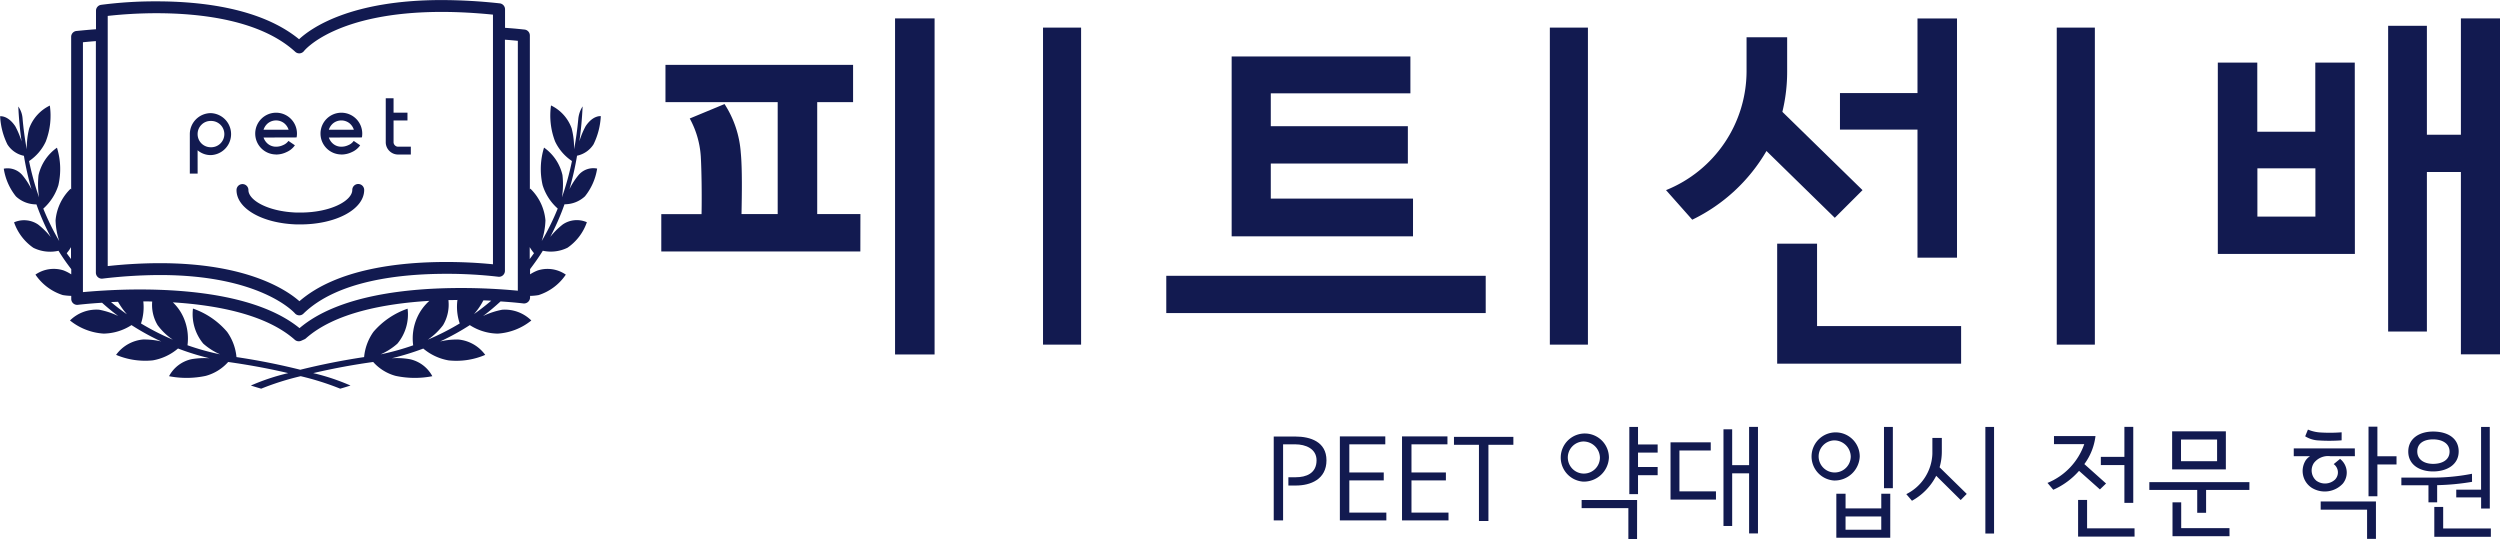 <svg xmlns="http://www.w3.org/2000/svg" width="143.727" height="31">
    <defs>
        <style>
            .cls-1{fill:#121a50}
        </style>
    </defs>
    <g id="그룹_10620" data-name="그룹 10620" transform="translate(-175.37 -536.26)">
        <g id="그룹_10599" data-name="그룹 10599" transform="translate(213.388 537.317)">
            <g id="그룹_10589" data-name="그룹 10589">
                <g id="그룹_10582" data-name="그룹 10582">
                    <g id="그룹_10581" data-name="그룹 10581">
                        <path id="패스_5966" data-name="패스 5966" class="cls-1" d="M251.465 551.456h-11.444v-2.145h2.315c.022-1.106 0-2.587-.044-3.314a5.223 5.223 0 0 0-.635-2.185l2-.83a5.894 5.894 0 0 1 .934 2.8c.088.894.064 2.418.042 3.524h2.08v-6.434h-6.452v-2.144h10.786v2.144h-2.062v6.434h2.484zm4.268 5.921h-2.273v-19.32h2.273z" transform="translate(-240.021 -538.057)"/>
                    </g>
                </g>
                <g id="그룹_10584" data-name="그룹 10584" transform="translate(29.032 2.188)">
                    <g id="그룹_10583" data-name="그룹 10583">
                        <path id="패스_5967" data-name="패스 5967" class="cls-1" d="M307.756 556.533h-18.365v-2.143h18.365zm-4.18-4.414H293.15v-10.341h10.276v2.122H295.4v1.889h7.88v2.145h-7.88v2.016h8.177z" transform="translate(-289.391 -541.778)"/>
                    </g>
                </g>
                <g id="그룹_10586" data-name="그룹 10586" transform="translate(57.763)">
                    <g id="그룹_10585" data-name="그룹 10585">
                        <path id="패스_5968" data-name="패스 5968" class="cls-1" d="m349.547 547.931-1.594 1.591-3.928-3.841a9.935 9.935 0 0 1-4.267 3.95l-1.508-1.7a7.384 7.384 0 0 0 4.63-6.814v-1.973h2.334v1.973a9.737 9.737 0 0 1-.275 2.313zm5.668 9.977H344.64v-6.9h2.293v4.737h8.282zm-.236-6.094h-2.272v-7.364h-4.457v-2.1h4.457v-4.29h2.272z" transform="translate(-338.25 -538.057)"/>
                    </g>
                </g>
                <g id="그룹_10588" data-name="그룹 10588" transform="translate(89.491)">
                    <g id="그룹_10587" data-name="그룹 10587">
                        <path id="패스_5969" data-name="패스 5969" class="cls-1" d="M400.08 551.6h-7.88v-11h2.269v3.975h3.335V540.6h2.27zm-2.27-2.146v-2.778h-3.335v2.778zm10.614 7.918h-2.249V546.89h-1.955v9.171h-2.228v-17.577h2.228v6.263h1.955v-6.69h2.249z" transform="translate(-392.205 -538.057)"/>
                    </g>
                </g>
            </g>
            <g id="그룹_10592" data-name="그룹 10592" transform="translate(21.946 .53)">
                <g id="그룹_10591" data-name="그룹 10591">
                    <g id="그룹_10590" data-name="그룹 10590">
                        <path id="사각형_17533" data-name="사각형 17533" class="cls-1" d="M0 0h2.189v18.226H0z"/>
                    </g>
                </g>
            </g>
            <g id="그룹_10595" data-name="그룹 10595" transform="translate(51.084 .53)">
                <g id="그룹_10594" data-name="그룹 10594">
                    <g id="그룹_10593" data-name="그룹 10593">
                        <path id="사각형_17534" data-name="사각형 17534" class="cls-1" d="M0 0h2.189v18.226H0z"/>
                    </g>
                </g>
            </g>
            <g id="그룹_10598" data-name="그룹 10598" transform="translate(80.226 .53)">
                <g id="그룹_10597" data-name="그룹 10597">
                    <g id="그룹_10596" data-name="그룹 10596">
                        <path id="사각형_17535" data-name="사각형 17535" class="cls-1" d="M0 0h2.191v18.226H0z"/>
                    </g>
                </g>
            </g>
        </g>
        <g id="그룹_10612" data-name="그룹 10612" transform="translate(248.596 560.792)">
            <g id="그룹_10600" data-name="그룹 10600" transform="translate(0 .565)">
                <path id="패스_5970" data-name="패스 5970" class="cls-1" d="M302.928 580.306c0 1.1-.925 1.449-1.755 1.449h-.435v-.476h.429c.586 0 1.191-.218 1.191-.973 0-.673-.64-.919-1.224-.919h-.7v4.374h-.538v-4.822h1.245c.859 0 1.787.299 1.787 1.367z" transform="translate(-299.894 -578.939)"/>
            </g>
            <g id="그룹_10601" data-name="그룹 10601" transform="translate(3.804 .558)">
                <path id="패스_5971" data-name="패스 5971" class="cls-1" d="M309.036 583.756h-2.673v-4.829h2.612v.455h-2.068V581h1.979v.456h-1.979v1.85h2.128z" transform="translate(-306.363 -578.927)"/>
            </g>
            <g id="그룹_10602" data-name="그룹 10602" transform="translate(7.377 .558)">
                <path id="패스_5972" data-name="패스 5972" class="cls-1" d="M315.112 583.756h-2.673v-4.829h2.612v.455h-2.068V581h1.979v.456h-1.979v1.85h2.128z" transform="translate(-312.439 -578.927)"/>
            </g>
            <g id="그룹_10603" data-name="그룹 10603" transform="translate(10.364 .585)">
                <path id="패스_5973" data-name="패스 5973" class="cls-1" d="M320.934 579.429H319.5v4.38h-.545v-4.38h-1.436v-.456h3.415z" transform="translate(-317.519 -578.973)"/>
            </g>
            <g id="그룹_10604" data-name="그룹 10604" transform="translate(16.334 .013)">
                <path id="패스_5974" data-name="패스 5974" class="cls-1" d="M330.608 579.763a1.442 1.442 0 0 1-1.49 1.381 1.385 1.385 0 1 1 1.49-1.381zm-.517 0a.95.95 0 0 0-.973-.925.923.923 0 1 0 .973.925zm2.135 4.693h-.5v-1.788h-2.687v-.468h3.19zm1.184-3.679h-1.129v1.088h-.5V578h.5v1.007h1.129v.47h-1.129v.829h1.129z" transform="translate(-327.67 -578.001)"/>
            </g>
            <g id="그룹_10605" data-name="그룹 10605" transform="translate(22.811 .007)">
                <path id="패스_5975" data-name="패스 5975" class="cls-1" d="M341.3 582.173h-2.612v-3.292H341v.469h-1.8v2.35h2.1zm2.415 1.945h-.51v-3.455h-.973v3.027h-.5v-5.558h.5v2.061h.973v-2.2h.51z" transform="translate(-338.685 -577.99)"/>
            </g>
            <g id="그룹_10606" data-name="그룹 10606" transform="translate(30.753 .013)">
                <path id="패스_5976" data-name="패스 5976" class="cls-1" d="M355.13 579.7a1.442 1.442 0 0 1-1.49 1.38 1.385 1.385 0 1 1 1.49-1.38zm-.517 0a.949.949 0 0 0-.973-.925.923.923 0 1 0 .973.925zm2.271 4.672h-3.1v-2.53h.531v.844h2.053v-.844h.517zm-.517-.462v-.762h-2.053v.762zm.667-2.388h-.51V578h.51z" transform="translate(-352.191 -578.001)"/>
            </g>
            <g id="그룹_10607" data-name="그룹 10607" transform="translate(36.368 .013)">
                <path id="패스_5977" data-name="패스 5977" class="cls-1" d="m365.215 581.851-.347.353-1.408-1.394a3.413 3.413 0 0 1-1.394 1.435l-.326-.381a2.7 2.7 0 0 0 1.5-2.319v-.911h.543v.769a3.245 3.245 0 0 1-.129.918zm1.571 2.279h-.5V578h.5z" transform="translate(-361.74 -578.001)"/>
            </g>
            <g id="그룹_10608" data-name="그룹 10608" transform="translate(44.48 .007)">
                <path id="패스_5978" data-name="패스 5978" class="cls-1" d="m378.908 581.248-.353.34-1.2-1.068a4.224 4.224 0 0 1-1.482 1.088l-.333-.394a3.724 3.724 0 0 0 2.115-2.231h-1.741v-.463h2.386a3.391 3.391 0 0 1-.64 1.612zm1.639 3.054H377.3v-2.109h.517v1.632h2.728zm-.075-1.939h-.51v-2.176h-1.354v-.469h1.354v-1.728h.51z" transform="translate(-375.535 -577.99)"/>
            </g>
            <g id="그룹_10609" data-name="그룹 10609" transform="translate(50.339 .266)">
                <path id="패스_5979" data-name="패스 5979" class="cls-1" d="M391.252 581.8h-2.489v1.313h-.51V581.8H385.5v-.448h5.754zm-1.353-1.183h-3.088v-2.187h3.089zm.211 3.842h-3.278v-1.949h.5v1.483h2.775zm-.715-4.312V578.9h-2.074v1.245z" transform="translate(-385.498 -578.43)"/>
            </g>
            <g id="그룹_10610" data-name="그룹 10610" transform="translate(58.649)">
                <path id="패스_5980" data-name="패스 5980" class="cls-1" d="M403.139 579.672h-1.422a1.027 1.027 0 0 0-.932.388.777.777 0 0 0 .135 1.02.848.848 0 0 0 1.075-.061.592.592 0 0 0-.075-.891l.366-.3a1 1 0 0 1 .158 1.422 1.419 1.419 0 0 1-1.8.231 1.154 1.154 0 0 1-.333-1.571.869.869 0 0 1 .252-.238h-.939v-.449h3.51zm-.763-.911a9.563 9.563 0 0 1-1.313.007 1.588 1.588 0 0 1-.782-.238l.158-.387a2.207 2.207 0 0 0 .673.163 8.68 8.68 0 0 0 1.265-.007zm1.973 5.665h-.51v-1.68h-2.667v-.469h3.177zm1.183-4.278h-1.1v1.829h-.51v-4h.51v1.7h1.1z" transform="translate(-399.629 -577.978)"/>
            </g>
            <g id="그룹_10611" data-name="그룹 10611" transform="translate(64.834 .013)">
                <path id="패스_5981" data-name="패스 5981" class="cls-1" d="M414.208 581.157a13.61 13.61 0 0 1-2.006.191v.986h-.5v-.98h-1.558v-.442h1.476a11.993 11.993 0 0 0 2.584-.218zm-.769-1.741c0 .749-.673 1.143-1.469 1.143s-1.429-.395-1.429-1.143.633-1.15 1.429-1.15c.818 0 1.47.368 1.47 1.15zm-.524 0c0-.469-.428-.7-.945-.7s-.911.218-.911.694.408.714.911.714.946-.211.946-.708zm2.375 4.9h-3.252V582.6h.51v1.238h2.742zm-.061-1.625h-.5v-.64H413.3v-.442h1.427V578h.5z" transform="translate(-410.148 -578.001)"/>
            </g>
        </g>
        <g id="그룹_10619" data-name="그룹 10619" transform="translate(175.37 536.26)">
            <g id="그룹_10613" data-name="그룹 10613">
                <path id="패스_5982" data-name="패스 5982" class="cls-1" d="M209 547.546a3.354 3.354 0 0 0 .7-1.594 1.111 1.111 0 0 0-1.091.4 4.149 4.149 0 0 0-.5.781 17.133 17.133 0 0 0 .436-1.922 1.479 1.479 0 0 0 .948-.654 4.159 4.159 0 0 0 .418-1.62c.018.006-.429-.081-.87.574a4.658 4.658 0 0 0-.363.874c.1-.676.155-1.344.187-2.007a1.6 1.6 0 0 0-.249.724 18.608 18.608 0 0 1-.241 1.741 4.6 4.6 0 0 0-.139-1.2 2.336 2.336 0 0 0-1.188-1.321 4.144 4.144 0 0 0 .235 2.071 2.767 2.767 0 0 0 .969 1.124 15.9 15.9 0 0 1-.576 2.089 4.679 4.679 0 0 0 .03-1.283 2.651 2.651 0 0 0-1.059-1.577 4.163 4.163 0 0 0-.082 2.157 2.958 2.958 0 0 0 .869 1.347 14.156 14.156 0 0 1-.921 1.868 4.093 4.093 0 0 0 .215-1.191 2.88 2.88 0 0 0-.871-1.825l-.025.051V538.3a.343.343 0 0 0-.3-.34c-.032 0-.45-.055-1.127-.1v-1.066a.344.344 0 0 0-.306-.341 31.25 31.25 0 0 0-3.321-.19c-5.258 0-7.519 1.607-8.214 2.253-2.188-1.793-5.635-2.178-8.19-2.178a23.957 23.957 0 0 0-3.193.2.342.342 0 0 0-.292.337v1.066c-.677.051-1.1.1-1.128.1a.339.339 0 0 0-.3.34v8.777l-.027-.051a2.872 2.872 0 0 0-.87 1.825 4.185 4.185 0 0 0 .212 1.187 14.058 14.058 0 0 1-.917-1.865 2.986 2.986 0 0 0 .867-1.346 4.158 4.158 0 0 0-.081-2.157 2.651 2.651 0 0 0-1.059 1.577 4.758 4.758 0 0 0 .031 1.281 15.975 15.975 0 0 1-.576-2.089 2.729 2.729 0 0 0 .959-1.12 4.129 4.129 0 0 0 .235-2.071 2.352 2.352 0 0 0-1.19 1.321 4.813 4.813 0 0 0-.137 1.194c-.112-.6-.192-1.2-.243-1.8a1.338 1.338 0 0 0-.243-.66c.031.664.091 1.333.189 2.009a4.654 4.654 0 0 0-.364-.876c-.441-.655-.887-.568-.869-.574a4.109 4.109 0 0 0 .418 1.62 1.469 1.469 0 0 0 .949.654 16.6 16.6 0 0 0 .435 1.924 4.143 4.143 0 0 0-.5-.783 1.115 1.115 0 0 0-1.093-.4 3.354 3.354 0 0 0 .7 1.594 1.707 1.707 0 0 0 1.178.458 14.383 14.383 0 0 0 .824 1.882 4.311 4.311 0 0 0-.729-.725 1.436 1.436 0 0 0-1.381-.125 2.947 2.947 0 0 0 1.109 1.464 2.172 2.172 0 0 0 1.446.171 12.309 12.309 0 0 0 .732 1.056v.3a2.4 2.4 0 0 0-.445-.228 1.849 1.849 0 0 0-1.613.242 2.994 2.994 0 0 0 1.567 1.176 3.186 3.186 0 0 0 .491.046v.172a.34.34 0 0 0 .384.343c.009 0 .543-.066 1.387-.119.3.271.611.527.931.764a4.426 4.426 0 0 0-1.1-.363 2.159 2.159 0 0 0-1.674.618 3.416 3.416 0 0 0 1.931.755 3.033 3.033 0 0 0 1.605-.489 13.913 13.913 0 0 0 1.711.942 4.229 4.229 0 0 0-1.05-.114 2.158 2.158 0 0 0-1.547.883 4.3 4.3 0 0 0 2.107.317 3.029 3.029 0 0 0 1.453-.683 14.731 14.731 0 0 0 1.811.562 4.442 4.442 0 0 0-1.026.051 1.921 1.921 0 0 0-1.3.98 5.271 5.271 0 0 0 2.106-.018 2.65 2.65 0 0 0 1.293-.8c1.383.195 2.539.425 3.451.641a12.369 12.369 0 0 0-2.147.714c.2.064.4.125.594.18a15.767 15.767 0 0 1 2.27-.718 15.831 15.831 0 0 1 2.272.718c.2-.055.392-.116.593-.18a12.264 12.264 0 0 0-2.145-.714 37.96 37.96 0 0 1 3.449-.641 2.65 2.65 0 0 0 1.293.8 5.276 5.276 0 0 0 2.107.018 1.927 1.927 0 0 0-1.306-.98 4.433 4.433 0 0 0-1.026-.051 15.343 15.343 0 0 0 1.812-.558 3.068 3.068 0 0 0 1.455.68 4.2 4.2 0 0 0 2.106-.317 2.162 2.162 0 0 0-1.547-.883 4.224 4.224 0 0 0-1.05.114 13.908 13.908 0 0 0 1.711-.942 3.041 3.041 0 0 0 1.605.489 3.427 3.427 0 0 0 1.931-.755 2.16 2.16 0 0 0-1.675-.618 4.427 4.427 0 0 0-1.1.363c.348-.259.68-.543 1.007-.841.8.053 1.3.114 1.311.116a.349.349 0 0 0 .385-.346v-.088a3.179 3.179 0 0 0 .49-.046 2.99 2.99 0 0 0 1.565-1.176 1.845 1.845 0 0 0-1.612-.242 2.293 2.293 0 0 0-.443.226v-.3c.258-.341.507-.69.733-1.058A2.164 2.164 0 0 0 208 550.5a2.94 2.94 0 0 0 1.109-1.464 1.435 1.435 0 0 0-1.381.125 4.208 4.208 0 0 0-.726.723 14.151 14.151 0 0 0 .822-1.881 1.706 1.706 0 0 0 1.176-.457zm-29.548 3.606c-.082-.112-.17-.222-.245-.335a2.53 2.53 0 0 0 .245-.348zm2.111-12.57v-1.407a25.531 25.531 0 0 1 2.8-.155c2.534 0 5.976.384 7.981 2.218a.335.335 0 0 0 .26.089.347.347 0 0 0 .241-.131c.016-.025 1.812-2.251 7.923-2.251.926 0 1.914.053 2.943.156v14.352a27.15 27.15 0 0 0-2.687-.131c-2.7 0-6.3.4-8.44 2.255-.709-.627-2.98-2.187-8.03-2.187a27.906 27.906 0 0 0-2.991.168zm.192 15.046c.128-.007.259-.013.4-.018a4.312 4.312 0 0 0 .513.719 12.511 12.511 0 0 1-.914-.701zm1.721 1.228a2.962 2.962 0 0 0 .133-1.268c.17 0 .338 0 .511.008a2.265 2.265 0 0 0 .313 1.359 3.564 3.564 0 0 0 .875.835 14.431 14.431 0 0 1-1.832-.934zm15.889-.368a2.956 2.956 0 0 0-.241 1.624 14.39 14.39 0 0 1-1.874.521 3.7 3.7 0 0 0 .965-.615 2.628 2.628 0 0 0 .588-2.012 4.51 4.51 0 0 0-1.963 1.332 2.962 2.962 0 0 0-.537 1.451 39.539 39.539 0 0 0-3.669.728 38.005 38.005 0 0 0-3.669-.728 2.955 2.955 0 0 0-.539-1.451 4.524 4.524 0 0 0-1.962-1.338 2.654 2.654 0 0 0 .592 2.015 3.707 3.707 0 0 0 .964.615 14.36 14.36 0 0 1-1.871-.521 2.991 2.991 0 0 0-.241-1.624 2.7 2.7 0 0 0-.6-.843c2.557.161 5.374.7 7.01 2.152a.342.342 0 0 0 .227.086.358.358 0 0 0 .141-.029l.182-.082a.284.284 0 0 0 .088-.056c1.654-1.469 4.519-2 7.1-2.157a2.8 2.8 0 0 0-.691.932zm.6 1.3a3.64 3.64 0 0 0 .877-.835 2.31 2.31 0 0 0 .308-1.44c.177 0 .349-.006.519-.008a2.973 2.973 0 0 0 .131 1.35 14.485 14.485 0 0 1-1.839.935zm2.644-1.458a3.843 3.843 0 0 0 .55-.8c.156 0 .307.011.452.018q-.494.421-1.011.784zm2.531-1.357a34.194 34.194 0 0 0-3.274-.155c-3.008 0-7.041.405-9.276 2.307-2.252-1.833-6.213-2.223-9.178-2.223-1.482 0-2.687.1-3.274.152v-14.365c.179-.018.433-.042.744-.066v13.314a.345.345 0 0 0 .114.255.338.338 0 0 0 .268.086 28.475 28.475 0 0 1 3.294-.206c5.809 0 7.729 2.162 7.76 2.195a.338.338 0 0 0 .243.122.051.051 0 0 0 .018 0 .336.336 0 0 0 .238-.1c1.938-1.891 5.534-2.287 8.211-2.287a25.412 25.412 0 0 1 2.981.167.337.337 0 0 0 .271-.079.344.344 0 0 0 .119-.258v-13.289c.31.022.565.046.742.063zm.684-1.814v-.692a2.575 2.575 0 0 0 .246.348c-.083.119-.17.233-.25.346z" transform="translate(-175.37 -536.26)"/>
            </g>
            <g id="그룹_10614" data-name="그룹 10614" transform="translate(10.911 6.503)">
                <path id="패스_5983" data-name="패스 5983" class="cls-1" d="M194.373 549.454a1.154 1.154 0 0 0 .753.278 1.207 1.207 0 0 0 0-2.413 1.21 1.21 0 0 0-1.2 1.207v2.269h.449zm.221-1.465a.726.726 0 0 1 .533-.22.756.756 0 1 1 0 1.511.751.751 0 0 1-.753-.754.743.743 0 0 1 .22-.537z" transform="translate(-193.924 -547.318)"/>
            </g>
            <g id="그룹_10615" data-name="그룹 10615" transform="translate(14.665 6.475)">
                <path id="패스_5984" data-name="패스 5984" class="cls-1" d="M201.516 549.68a1.378 1.378 0 0 0 .613-.146 1.128 1.128 0 0 0 .469-.385l-.371-.252a.712.712 0 0 1-.31.242.929.929 0 0 1-.4.091.729.729 0 0 1-.451-.147.792.792 0 0 1-.27-.38l1.9-.006a1.189 1.189 0 0 0 .021-.221 1.2 1.2 0 1 0-1.2 1.2zm-.451-1.812a.756.756 0 0 1 .9 0 .786.786 0 0 1 .27.385h-1.439a.8.8 0 0 1 .269-.386z" transform="translate(-200.309 -547.271)"/>
            </g>
            <g id="그룹_10616" data-name="그룹 10616" transform="translate(18.419 6.475)">
                <path id="패스_5985" data-name="패스 5985" class="cls-1" d="M207.9 549.68a1.4 1.4 0 0 0 .616-.146 1.128 1.128 0 0 0 .465-.385l-.371-.252a.69.69 0 0 1-.308.242.934.934 0 0 1-.4.091.73.73 0 0 1-.452-.147.778.778 0 0 1-.269-.38l1.9-.006a1.3 1.3 0 0 0 .019-.221 1.2 1.2 0 1 0-1.2 1.2zm-.452-1.812a.759.759 0 0 1 .9 0 .778.778 0 0 1 .268.385h-1.436a.787.787 0 0 1 .269-.386z" transform="translate(-206.693 -547.271)"/>
            </g>
            <g id="그룹_10617" data-name="그룹 10617" transform="translate(22.174 5.65)">
                <path id="패스_5986" data-name="패스 5986" class="cls-1" d="M213.29 548.895a.7.7 0 0 0 .507.207h.726v-.45h-.723a.26.26 0 0 1-.191-.076.255.255 0 0 1-.079-.187v-1.247h.8v-.448h-.8v-.825h-.449v2.52a.7.7 0 0 0 .209.506z" transform="translate(-213.078 -545.868)"/>
            </g>
            <g id="그룹_10618" data-name="그룹 10618" transform="translate(13.594 10.582)">
                <path id="패스_5987" data-name="패스 5987" class="cls-1" d="M201.955 556.576H202.16c2.057 0 3.671-.872 3.671-1.982a.342.342 0 1 0-.684 0c0 .614-1.227 1.3-2.987 1.3h-.205c-1.648-.053-2.779-.706-2.779-1.295a.342.342 0 1 0-.684 0c-.004 1.074 1.508 1.921 3.463 1.977z" transform="translate(-198.488 -554.256)"/>
            </g>
        </g>
    </g>
</svg>
